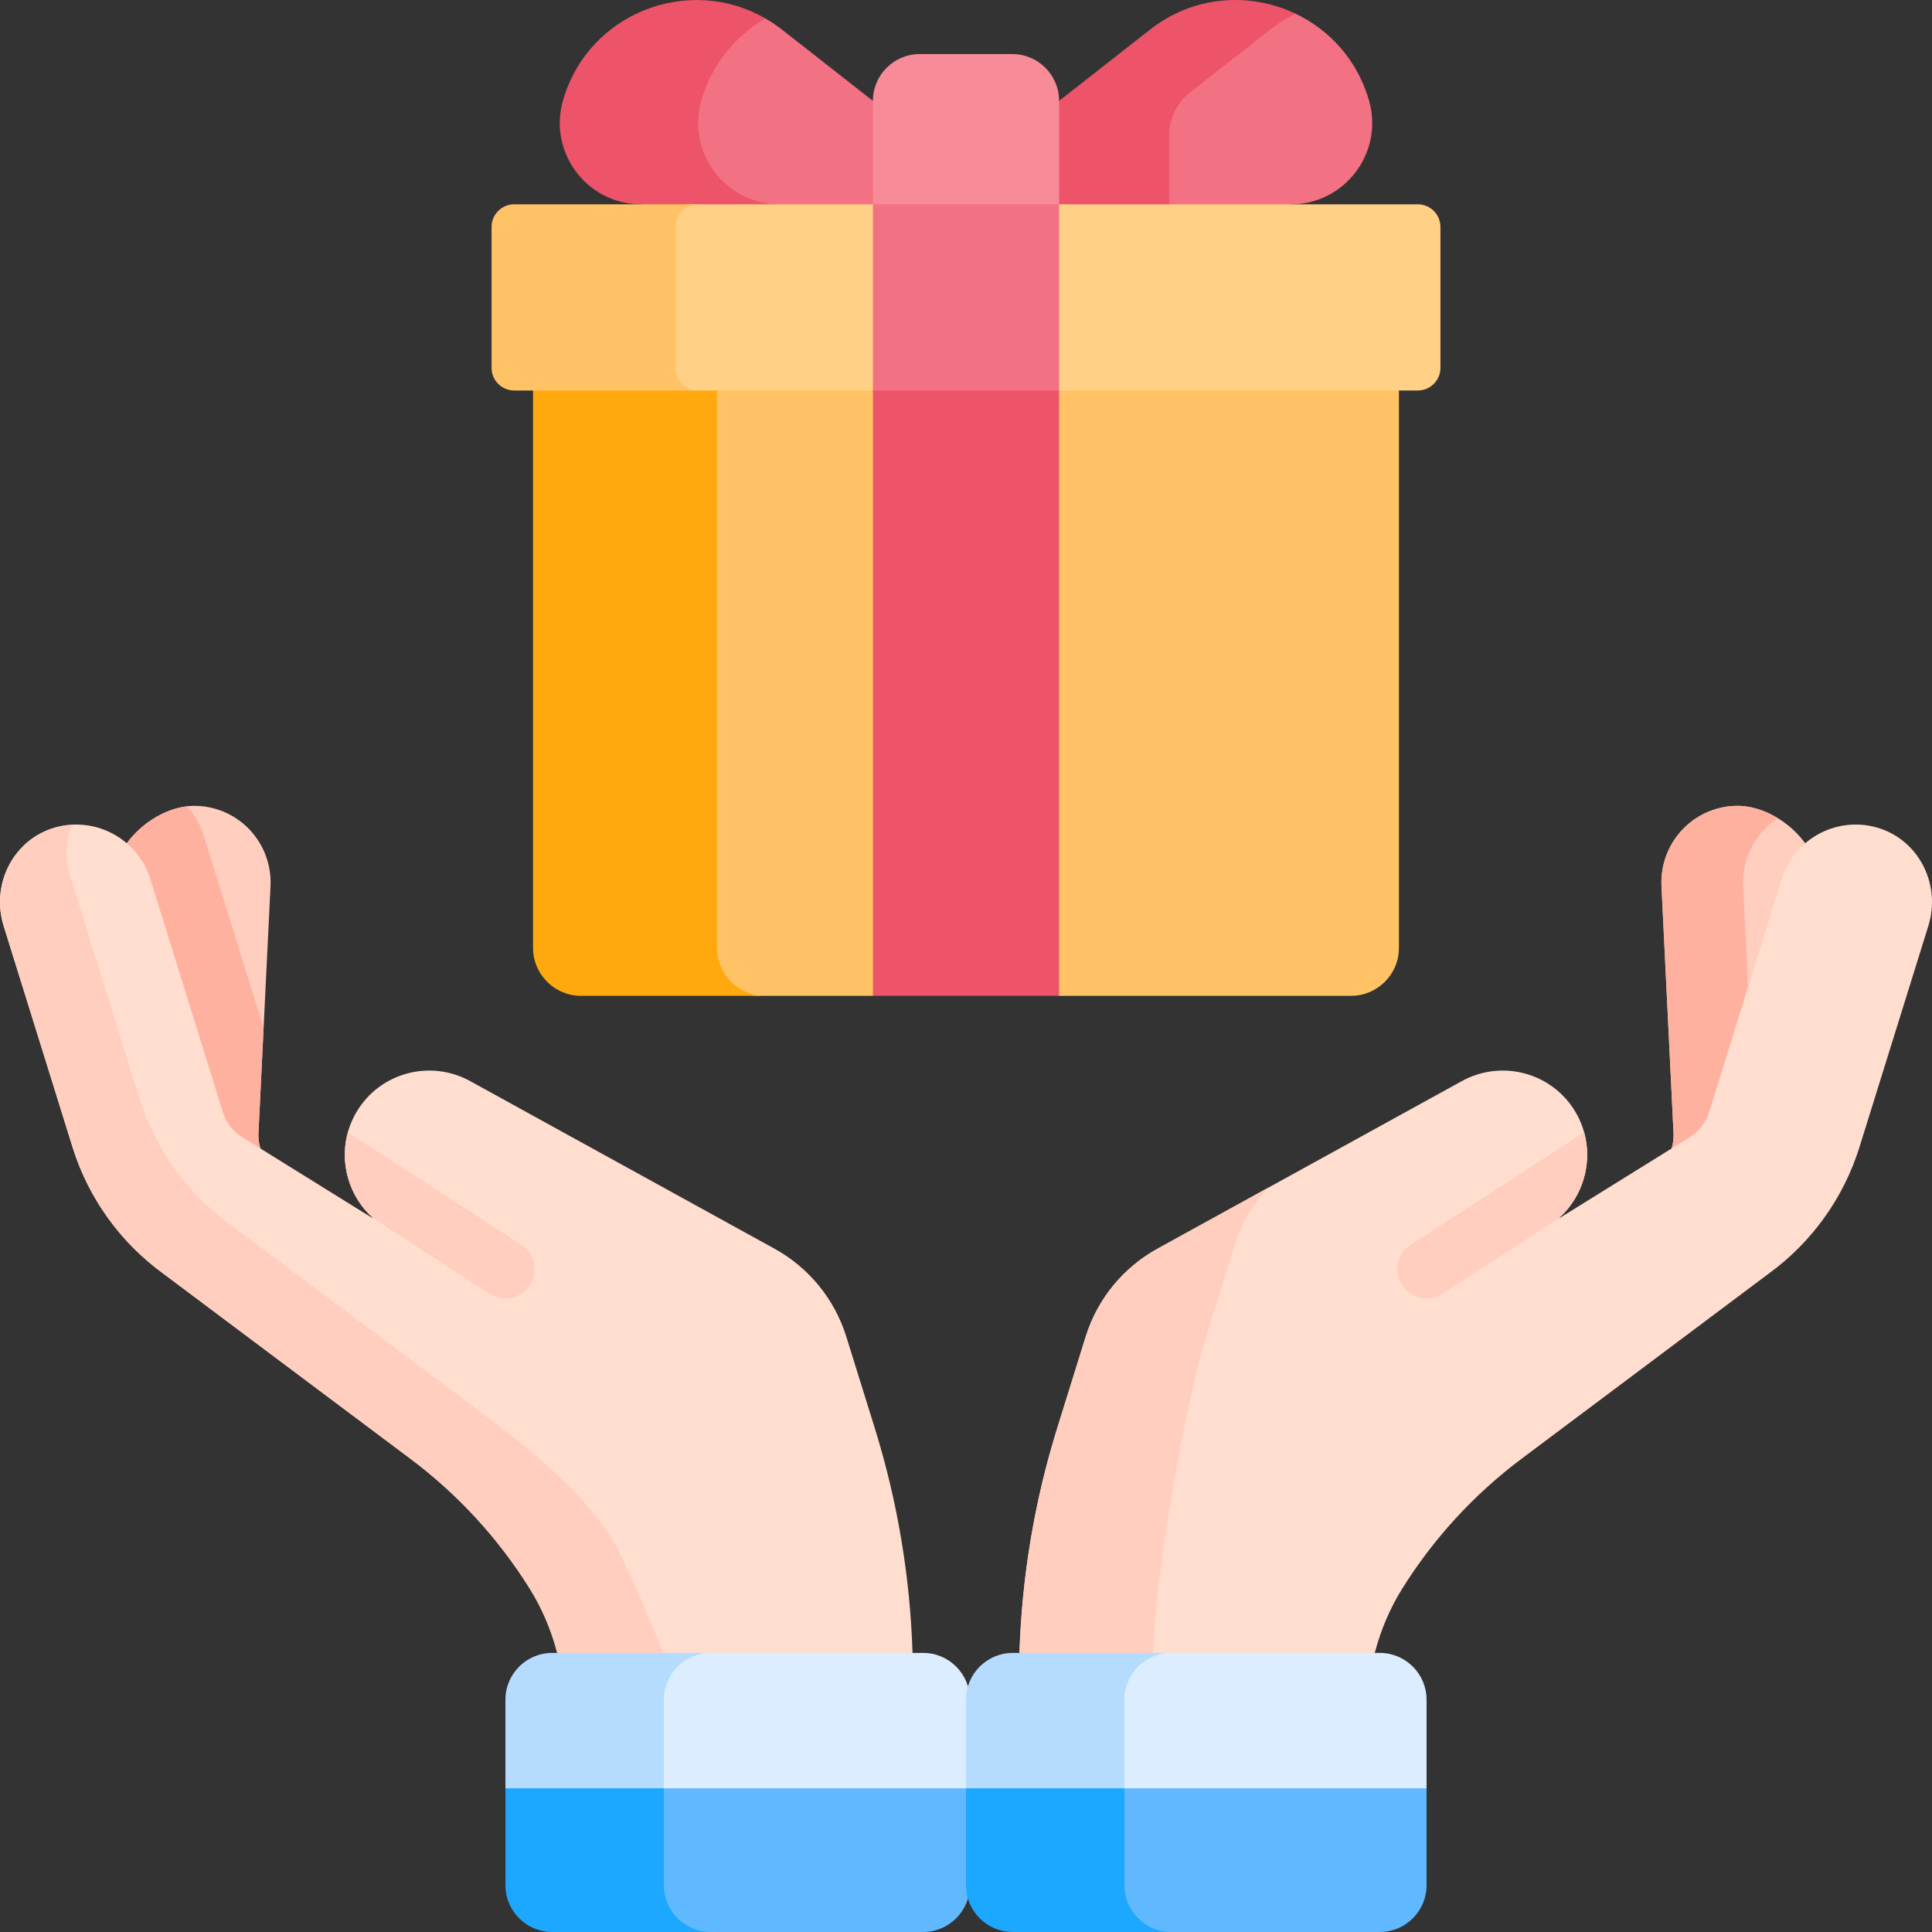 <svg id="Capa_1" enable-background="new 0 0 511.999 511.999" height="512" viewBox="0 0 511.999 511.999" width="512" xmlns="http://www.w3.org/2000/svg"><rect x="0" y="0" width="511.999" height="511.999" fill="#333333" stroke="none"/><g><path d="m362.8 26.618c-3.098-10.752-10.447-18.683-19.444-22.976h-4.71l-31.678 24.294v27.94h30.819l4.298-1.732c14.343 0 24.686-13.745 20.715-27.526z" fill="#f27182"/><path d="m315.362 24.485c3.163-2.496 9.1-7.125 21.238-16.636 2.156-1.689 4.424-3.077 6.756-4.207-11.973-5.714-26.869-4.977-38.59 4.207l-24.096 18.882-2.676 2.456v26.689h31.834v-19.976c0-4.453 2.037-8.657 5.534-11.415z" fill="#ed5469"/><path d="m231.328 26.731-24.095-18.882c-1.406-1.102-2.862-2.071-4.349-2.934h-5.759s-15.839 10.193-15.839 25.774c0 11.989 9.905 21.456 14.475 25.186h38.064v-26.344z" fill="#f27182"/><path d="m185.866 26.618c2.814-9.767 9.14-17.202 17.018-21.702-20.224-11.728-46.959-1.641-53.685 21.702-3.971 13.782 6.372 27.526 20.715 27.526l1.673 1.732h36.667l-1.673-1.732c-14.343 0-24.686-13.745-20.715-27.526z" fill="#ed5469"/><path d="m268.265 14.326h-24.532c-6.851 0-12.405 5.554-12.405 12.405v27.413l4.987 3.459h41.035l3.32-3.459v-27.413c0-6.851-5.554-12.405-12.405-12.405z" fill="#f78b98"/><path d="m363.656 96.492h-168.612l-7.075 6.994v147.744c0 6.968 5.701 12.67 12.669 12.67h30.69l5.587-3.224h38.889l4.865 3.224h77.391c6.969 0 12.67-5.701 12.67-12.67v-147.744z" fill="#ffc365"/><g><path d="m190.029 251.23v-147.744l7.075-6.994h-48.762l-7.075 6.994v147.744c0 6.968 5.701 12.67 12.67 12.67h48.762c-6.969 0-12.67-5.701-12.67-12.67z" fill="#ffa90f"/></g><path d="m277.178 96.492h-41.207l-4.643 6.994v160.414h49.342v-160.414z" fill="#ed5469"/><path d="m231.328 54.144h-48.379c-3.288 0-5.978 2.69-5.978 5.978v37.386c0 3.288 2.69 5.978 5.978 5.978h48.379l2.497-3.002v-43.139z" fill="#ffd086"/><path d="m179.032 97.508v-37.386c0-3.288 2.69-5.978 5.978-5.978h-48.762c-3.288 0-5.978 2.69-5.978 5.978v37.386c0 3.288 2.69 5.978 5.978 5.978h48.762c-3.288 0-5.978-2.69-5.978-5.978z" fill="#ffc365"/><path d="m375.75 54.144h-95.08l-2.676 3.201v43.139l2.676 3.002h95.08c3.288 0 5.978-2.69 5.978-5.978v-37.386c0-3.288-2.69-5.978-5.978-5.978z" fill="#ffd086"/><path d="m231.328 54.144h49.342v49.342h-49.342z" fill="#f27182"/><g><path d="m459.868 213.561c-11.357.39-20.112 9.955-19.555 21.363l3.191 65.423c.067 1.371-.125 2.72-.509 4.008h5.689l8.885-7.299 20.836-68.378v-5.201c-4.108-5.637-11.388-10.162-18.537-9.916z" fill="#ffcebe"/><path d="m461.946 234.924c-.368-7.553 3.359-14.28 9.206-18.089-3.444-2.114-7.382-3.408-11.285-3.274-11.356.39-20.112 9.955-19.555 21.363l3.191 65.423c.067 1.371-.125 2.72-.509 4.008h5.689l8.885-7.299 6.385-20.954z" fill="#ffb1a0"/><path d="m498.461 219.64c-10.974-3.79-22.86 2.3-26.288 13.311l-19.244 61.789c-.858 2.755-2.678 5.108-5.129 6.63l-34.456 21.404c-.06.037-.116-.04-.064-.088 7.703-7.033 9.736-18.701 4.236-28.004-6.156-10.414-19.503-14.027-30.153-8.161l-80.602 44.387c-9.116 5.02-15.94 13.372-19.03 23.293l-7.536 24.197c-6.025 19.346-9.388 39.41-10.024 59.642l1.968 3.24h91.17l1.016-3.24c1.573-6.016 4-11.788 7.308-17.078 8.267-13.222 18.944-24.9 31.584-34.368 7.374-5.524 58.124-43.54 65.604-49.144 11.372-8.295 19.773-20.025 23.951-33.44l18.268-58.655c3.293-10.579-2.126-22.105-12.579-25.715z" fill="#ffdecf"/><g><path d="m319.617 354.332 7.536-24.197c1.795-5.765 4.859-10.994 8.894-15.354l-29.286 16.128c-9.116 5.02-15.94 13.372-19.03 23.293l-7.536 24.197c-6.025 19.346-9.388 39.41-10.024 59.642l1.968 3.24h35.379l-1.968-3.24c.635-20.233 8.041-64.363 14.067-83.709z" fill="#ffcebe"/></g><path d="m413.279 322.686c6.269-5.724 8.781-14.518 6.534-22.608l-45.966 29.813c-3.58 2.322-4.6 7.107-2.278 10.687 1.48 2.281 3.959 3.523 6.489 3.523 1.441 0 2.898-.403 4.197-1.245l31.016-20.117c-.002-.018-.01-.036.008-.053z" fill="#ffcebe"/><path d="m52.131 213.561c11.357.39 20.112 9.955 19.555 21.363l-3.192 65.423c-.067 1.371.126 2.72.509 4.008h-5.689l-8.885-7.299-20.836-68.378v-5.201c4.11-5.637 11.389-10.162 18.538-9.916z" fill="#ffcebe"/><path d="m63.314 304.355h5.689c-.383-1.288-.576-2.637-.509-4.008l1.364-27.963-15.885-51.005c-.922-2.96-2.469-5.549-4.431-7.701-6.272.75-12.336 4.844-15.949 9.799v5.201l20.836 68.378z" fill="#ffb1a0"/><path d="m13.538 219.64c10.974-3.79 22.86 2.3 26.288 13.311l19.244 61.789c.858 2.755 2.678 5.108 5.129 6.63l34.456 21.404c.06.037.116-.04.064-.088-7.703-7.033-9.736-18.701-4.236-28.004 6.156-10.414 19.503-14.027 30.153-8.161l80.602 44.387c9.116 5.02 15.94 13.372 19.03 23.293l7.536 24.197c6.025 19.346 9.388 39.41 10.024 59.642l-1.968 3.24h-91.17l-1.016-3.24c-1.573-6.016-4-11.788-7.308-17.078-8.267-13.222-18.944-24.9-31.584-34.368-7.374-5.524-58.124-43.54-65.604-49.144-11.372-8.295-19.773-20.025-23.951-33.44l-18.266-58.655c-3.295-10.579 2.124-22.105 12.577-25.715z" fill="#ffdecf"/><g><path d="m162.124 407.799c-8.267-13.222-23.033-24.792-35.672-34.26-7.374-5.524-58.124-43.54-65.604-49.144-11.372-8.295-19.773-20.025-23.951-33.44l-18.267-58.655c-1.446-4.644-1.212-9.47.389-13.729-1.824.109-3.664.441-5.481 1.068-10.453 3.61-15.872 15.136-12.577 25.715l18.268 58.655c4.178 13.415 12.579 25.145 23.951 33.44 7.48 5.604 58.23 43.619 65.604 49.144 12.64 9.468 23.317 21.146 31.584 34.368 3.308 5.29 5.735 11.062 7.308 17.078l1.016 3.24h28.091c-1.898-6.593-11.425-28.309-14.659-33.48z" fill="#ffcebe"/></g><path d="m98.72 322.686c-6.269-5.724-8.781-14.518-6.534-22.608l45.965 29.813c3.58 2.322 4.6 7.107 2.278 10.687-1.48 2.281-3.959 3.523-6.489 3.523-1.441 0-2.898-.403-4.197-1.245l-31.016-20.117c.003-.018.011-.036-.007-.053z" fill="#ffcebe"/><path d="m244.668 438.04h-58.439c-6.799 0-12.362 5.563-12.362 12.362v23.522l7.489 3.068h69.794l5.88-3.068v-23.522c0-6.799-5.563-12.362-12.362-12.362z" fill="#dbedff"/><path d="m175.927 450.402c0-6.799 5.563-12.362 12.362-12.362h-41.98c-6.799 0-12.362 5.563-12.362 12.362v23.522l7.489 3.068h41.98l-7.489-3.068z" fill="#b5dcff"/><path d="m173.866 473.925v25.709c0 6.799 5.563 12.362 12.362 12.362h58.439c6.799 0 12.362-5.563 12.362-12.362v-25.709z" fill="#60b9fe"/><path d="m175.927 499.633v-25.709h-41.98v25.709c0 6.799 5.563 12.362 12.362 12.362h41.98c-6.799 0-12.362-5.562-12.362-12.362z" fill="#1ca8ff"/><path d="m365.69 438.04h-57.409c-6.799 0-12.362 5.563-12.362 12.362v23.522l5.88 3.068h68.764l7.489-3.068v-23.522c0-6.799-5.563-12.362-12.362-12.362z" fill="#dbedff"/><path d="m297.979 450.402c0-6.799 5.563-12.362 12.362-12.362h-41.98c-6.799 0-12.362 5.563-12.362 12.362v23.522l5.88 3.068h41.98l-5.88-3.068z" fill="#b5dcff"/><path d="m295.919 473.925v25.709c0 6.799 5.563 12.362 12.362 12.362h57.409c6.799 0 12.362-5.563 12.362-12.362v-25.709z" fill="#60b9fe"/><path d="m297.979 499.633v-25.709h-41.979v25.709c0 6.799 5.563 12.362 12.362 12.362h41.98c-6.8 0-12.363-5.562-12.363-12.362z" fill="#1ca8ff"/></g></g></svg>